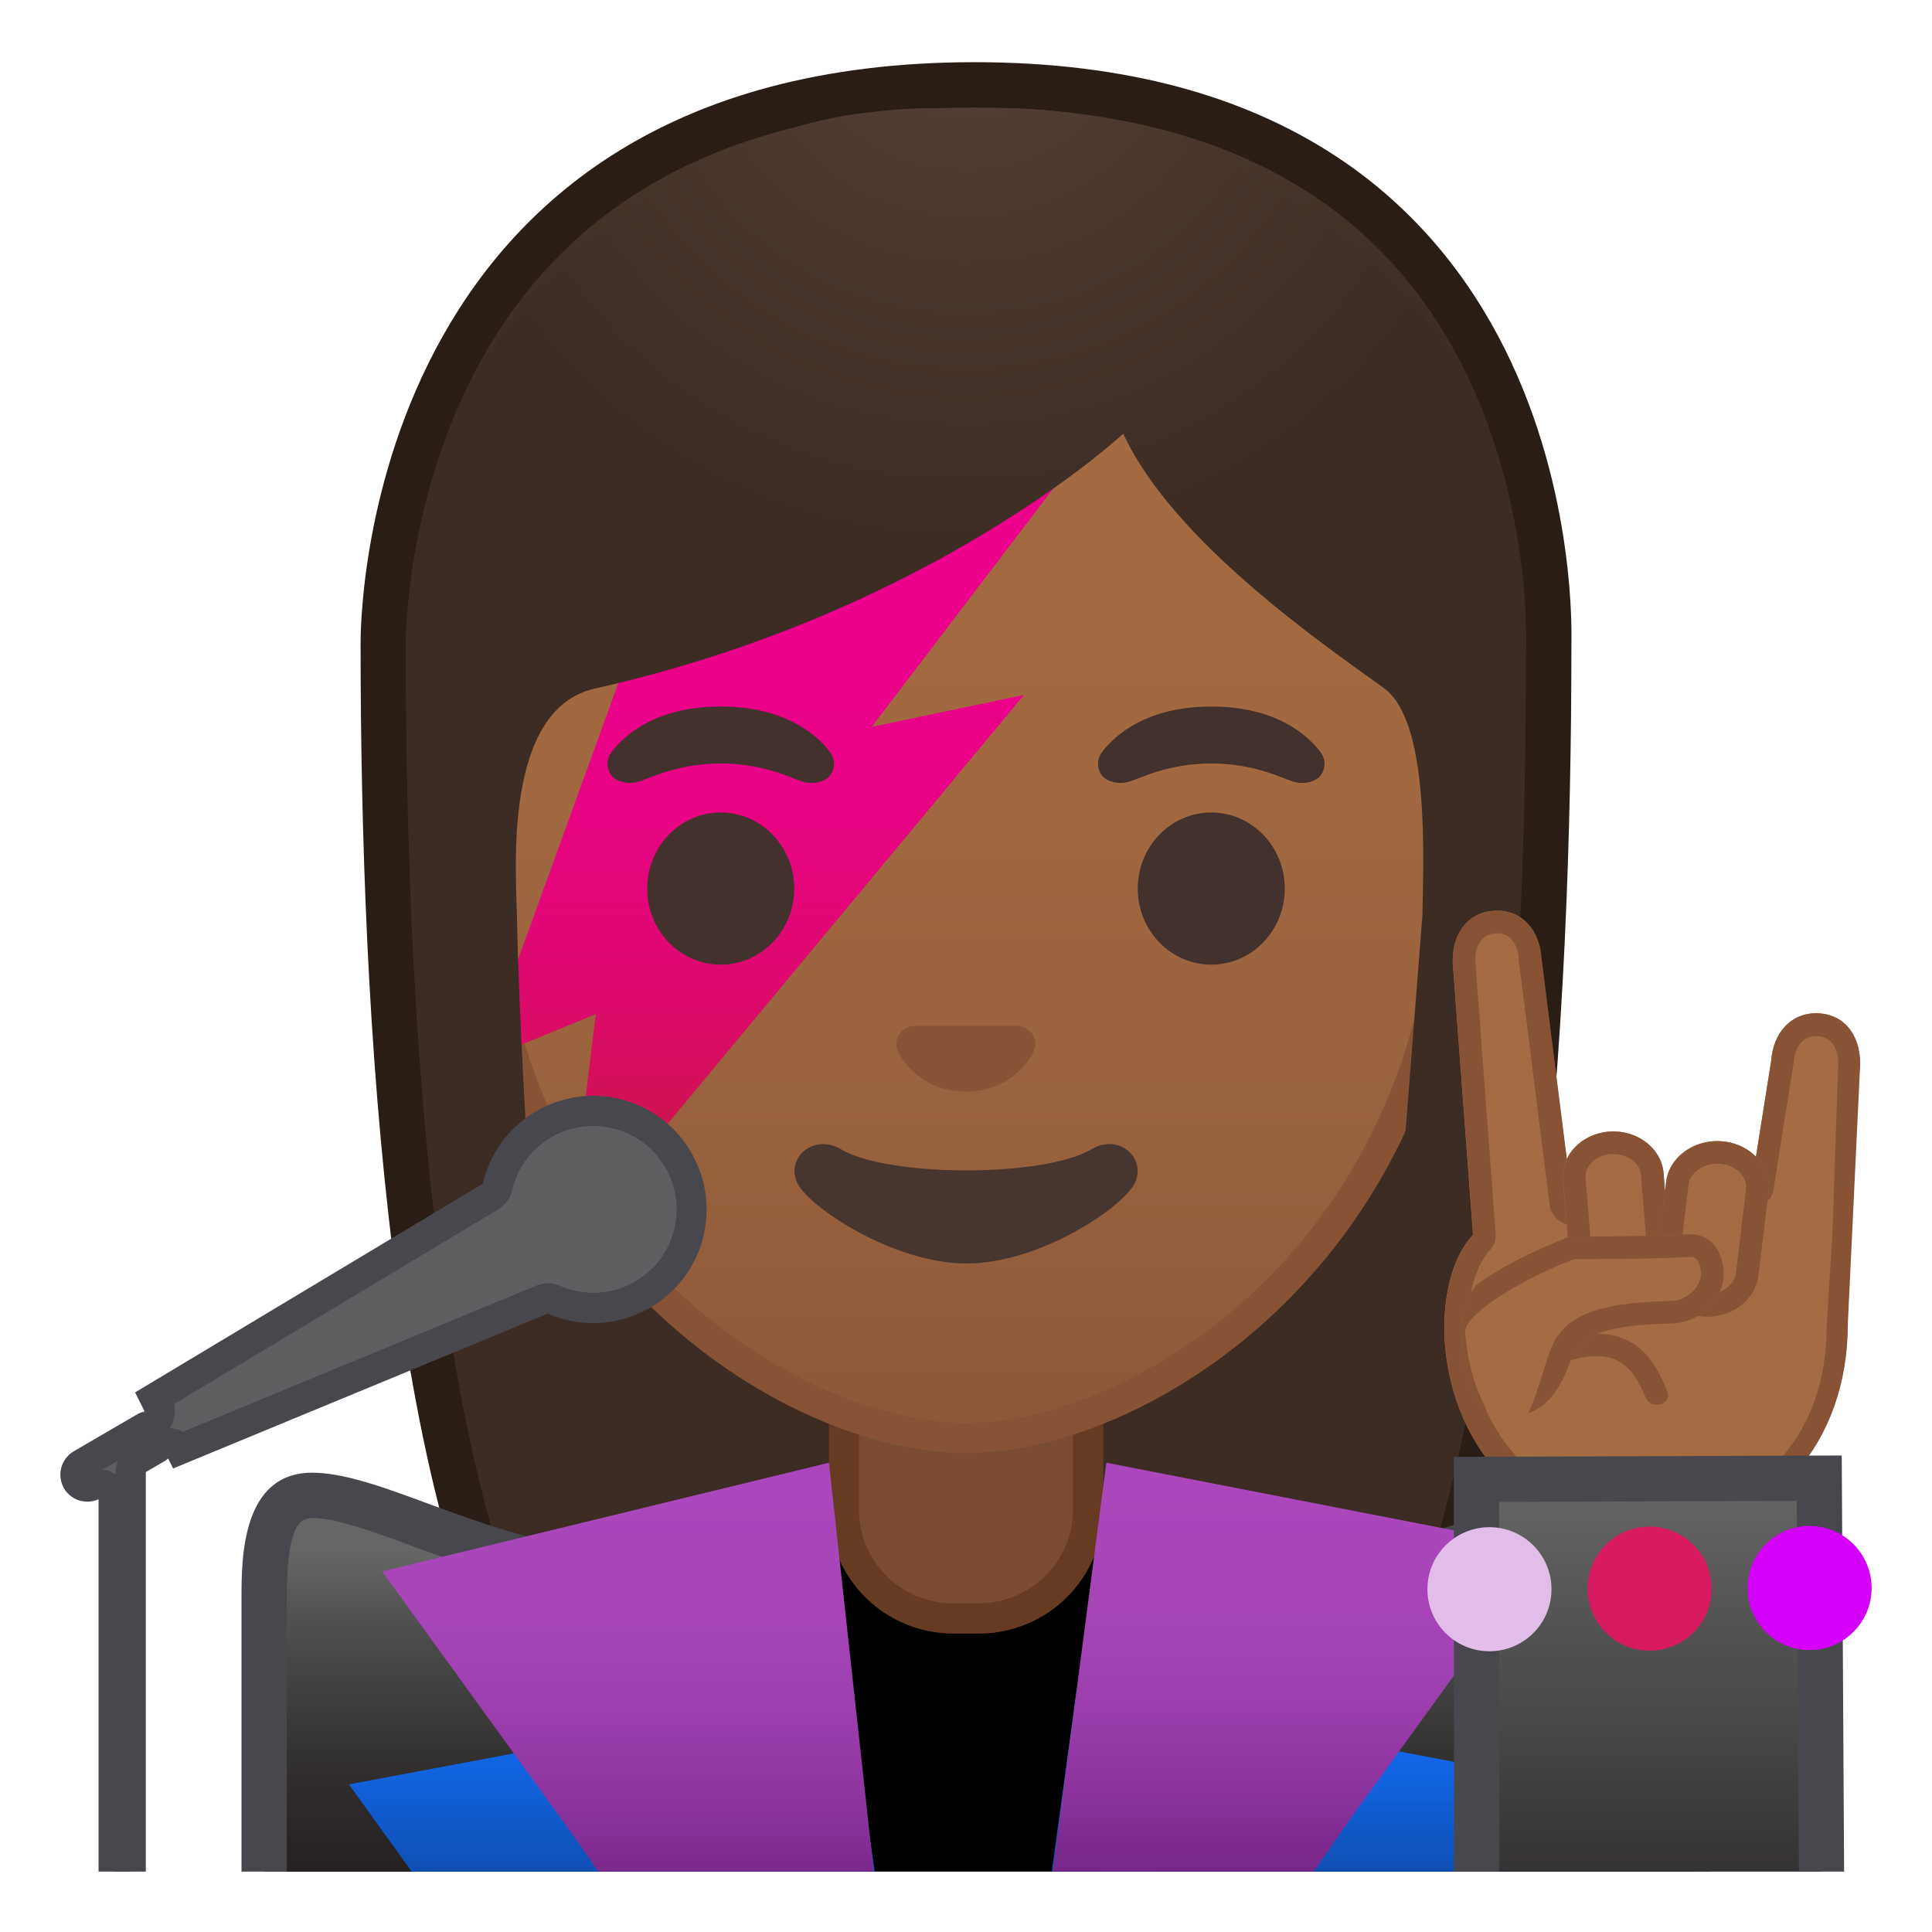 <svg viewBox="0 0 128 128" xmlns="http://www.w3.org/2000/svg" xmlns:xlink="http://www.w3.org/1999/xlink">
  <radialGradient id="i" cx="369.43" cy="-121.03" gradientTransform="matrix(.826 0 0 .826 -240.89 92.238)" gradientUnits="userSpaceOnUse" r="57.904">
    <stop offset="0" stop-color="#554138"/>
    <stop offset="1" stop-color="#3C2C23"/>
  </radialGradient>
  <path d="m47.02 119.76s-6.8-0.35-10.21-5.09c-7.37-10.23-11.42-35.81-11.42-72.02 0-1.66 0.26-16.41 10.66-26.83 6.75-6.77 16.35-10.2 28.52-10.2 12.08 0 21.52 3.38 28.05 10.04 9.82 10.02 10.04 24.16 9.99 26.89 0 36.31-4.06 61.89-11.42 72.12-3.3 4.59-9.79 5.06-10.25 5.09l-16.94-0.03-16.98 0.03z" fill="url(#i)"/>
  <path d="m64.57 7.12c11.66 0 20.74 3.23 26.98 9.59 9.6 9.8 9.59 24.2 9.56 25.81v0.12c0 35.9-3.96 61.17-11.14 71.15-2.84 3.94-8.55 4.43-9.08 4.46l-16.9-0.03-16.89 0.03c-0.54-0.04-6.24-0.53-9.08-4.46-7.18-9.98-11.14-35.24-11.14-71.17 0-0.63 0.08-15.58 10.22-25.75 6.47-6.46 15.71-9.75 27.47-9.75m0-3c-41.01 0-40.68 37.92-40.68 38.52 0 24.56 1.88 59.25 11.71 72.9 3.9 5.41 11.43 5.71 11.43 5.71l16.97-0.02 16.97 0.03s7.53-0.3 11.43-5.71c9.83-13.65 11.71-48.34 11.71-72.9-0.01-0.61 1.47-38.53-39.54-38.53z" fill="#291D15"/>
  <path d="m17.81 119.62v4.38h94.38v-4.38c0-13.44-23.76-19.9-47.19-19.87-23.28 0.02-47.19 5.64-47.19 19.87z"/>
  <path d="m63.17 107.23c-4 0-7.26-3.22-7.26-7.17v-8.98h16.16v8.98c0 3.96-3.25 7.17-7.26 7.17h-1.64z" fill="#7A4C32"/>
  <path d="m71.08 92.08v7.98c0 3.4-2.81 6.17-6.26 6.17h-1.65c-3.45 0-6.26-2.77-6.26-6.17v-7.98h14.17m2-2h-18.16v9.98c0 4.51 3.7 8.17 8.26 8.17h1.65c4.56 0 8.26-3.66 8.26-8.17v-9.98h-0.01z" fill="#663B22"/>
  <path d="m12.54 121.29v11.01h102.93v-11.01c0-16.89-25.69-25.65-51.55-25.6-25.63 0.06-51.38 7.71-51.38 25.6z" fill="none"/>
  <linearGradient id="h" gradientUnits="userSpaceOnUse" x1="64" x2="64" y1="94.708" y2="17.885">
    <stop offset="0" stop-color="#8D5738"/>
    <stop offset=".216" stop-color="#97603D"/>
    <stop offset=".573" stop-color="#A26941"/>
    <stop offset="1" stop-color="#A56C43"/>
  </linearGradient>
  <path d="m64 95.27c-2.3 0-4.91-0.5-7.56-1.43-11.34-4.01-24.57-16.34-24.57-37.89 0-28.72 17.31-38.91 32.13-38.91s32.13 10.19 32.13 38.91c0 21.58-13.26 33.9-24.61 37.9-2.63 0.93-5.23 1.42-7.52 1.42z" fill="url(#h)"/>
  <path d="m64 18.04c8.41 0 16.06 3.25 21.55 9.15 6.27 6.73 9.58 16.68 9.58 28.77 0 21.06-12.9 33.07-23.94 36.96-2.53 0.89-5.01 1.36-7.19 1.36-2.19 0-4.69-0.48-7.23-1.38-11.03-3.9-23.9-15.92-23.9-36.94 0-12.09 3.31-22.03 9.58-28.77 5.49-5.9 13.14-9.15 21.55-9.15m0-2c-17.2 0-33.13 12.79-33.13 39.91 0 21.79 13.49 34.67 25.23 38.83 2.8 0.99 5.5 1.49 7.9 1.49 2.38 0 5.07-0.49 7.85-1.47 11.76-4.14 25.28-17.03 25.28-38.84 0-27.13-15.93-39.92-33.13-39.92z" fill="#875334"/>
  <linearGradient id="g" gradientUnits="userSpaceOnUse" x1="51.134" x2="51.134" y1="40" y2="83.129">
    <stop offset="0" stop-color="#EC008C"/>
    <stop offset=".22" stop-color="#EA0188"/>
    <stop offset=".421" stop-color="#E5057D"/>
    <stop offset=".615" stop-color="#DC0B6B"/>
    <stop offset=".804" stop-color="#CF1351"/>
    <stop offset=".988" stop-color="#BF1D2F"/>
    <stop offset="1" stop-color="#BE1E2D"/>
  </linearGradient>
  <polygon fill="url(#g)" points="42.25 41.72 70.4 31.55 57.75 48.16 67.84 46.04 37.6 82.44 39.47 67.19 31.87 70.31"/>
  <defs>
    <path id="f" d="m30.41 88.85-2.16-50.83c0-16.95 16.34-30.85 33.29-30.85h4.93c16.95 0 33.7 13.51 33.7 30.46l-2.57 50.96-67.19 0.26z"/>
  </defs>
  <clipPath id="e">
    <use xlink:href="#f"/>
  </clipPath>
  <g clip-path="url(#e)">
    <radialGradient id="d" cx="447.89" cy="-112.18" gradientTransform="matrix(.796 0 0 .796 -292.53 88.877)" gradientUnits="userSpaceOnUse" r="48.206">
      <stop offset="0" stop-color="#554138"/>
      <stop offset="1" stop-color="#3C2C23"/>
    </radialGradient>
    <path d="m101.89 42.65s1.02-35.57-37.81-35.57-37.97 35.57-37.97 35.57 0.33 45.48 3.2 51.39 7.2 5.71 7.2 5.71-2.03-26.54-2.26-39.04c-0.06-2.92-0.94-13.73 5.16-15.09 22.36-5.02 35.01-16.89 35.01-16.89 3.29 7.19 13.58 14.19 17.27 16.86 3.03 2.19 2.61 11.2 2.55 15.03l-3.05 39.06s4.68 0.37 7.65-5.64c2.96-6.02 3.05-51.39 3.05-51.39z" fill="url(#d)"/>
  </g>
  <path d="m67.81 68.05c-0.1-0.04-0.21-0.07-0.32-0.08h-6.99c-0.11 0.01-0.21 0.04-0.32 0.08-0.63 0.26-0.98 0.91-0.68 1.61s1.69 2.66 4.49 2.66 4.19-1.96 4.49-2.66c0.31-0.69-0.03-1.35-0.67-1.61z" fill="#875334"/>
  <g fill="#42312C">
    <ellipse cx="47.75" cy="58.87" rx="4.87" ry="5.04"/>
    <ellipse cx="80.25" cy="58.87" rx="4.87" ry="5.04"/>
    <path d="m54.98 49.82c-0.93-1.23-3.07-3.01-7.23-3.01s-6.31 1.79-7.23 3.01c-0.41 0.54-0.31 1.17-0.02 1.55 0.26 0.35 1.04 0.68 1.9 0.39s2.54-1.16 5.35-1.18c2.81 0.02 4.49 0.89 5.35 1.18s1.64-0.03 1.9-0.39c0.29-0.38 0.39-1.01-0.02-1.55z"/>
    <path d="m87.48 49.82c-0.93-1.23-3.07-3.01-7.23-3.01s-6.31 1.79-7.23 3.01c-0.41 0.54-0.31 1.17-0.02 1.55 0.26 0.35 1.04 0.68 1.9 0.39s2.54-1.16 5.35-1.18c2.81 0.02 4.49 0.89 5.35 1.18s1.64-0.03 1.9-0.39c0.29-0.38 0.39-1.01-0.02-1.55z"/>
  </g>
  <path d="m72.32 76.14c-3.15 1.87-13.46 1.87-16.61 0-1.81-1.07-3.65 0.57-2.9 2.21 0.74 1.61 6.37 5.36 11.23 5.36s10.42-3.75 11.16-5.36c0.75-1.64-1.08-3.29-2.88-2.21z" fill="#473530"/>
  <defs>
    <rect id="c" height="120" width="120" x="4" y="4"/>
  </defs>
  <clipPath id="b">
    <use xlink:href="#c"/>
  </clipPath>
  <g clip-path="url(#b)">
    <path d="m97.59 81.81-1.34-17.96c-0.1-1.84 0.91-3.41 2.75-3.51s3.01 1.31 3.11 3.15l2.04 16.16c3.62-0.62 8.19-1.09 11.88-1.11l1.31-8.25c0.13-1.87 1.35-3.28 3.22-3.15s2.78 1.75 2.65 3.62l-0.81 11.02v6c0 7.62-4.87 13.85-13.08 13.85-14.02 0-15.78-15.56-11.73-19.82z" fill="#A56C43"/>
    <path d="m99.19 61.83c1.27 0 1.42 1.45 1.43 1.74 0 0.04 0.01 0.07 0.01 0.11l2.04 16.16c0.05 0.41 0.27 0.77 0.59 1.02 0.26 0.19 0.57 0.3 0.89 0.3 0.08 0 0.17-0.01 0.25-0.02 3.84-0.66 8.29-1.07 11.63-1.09 0.73 0 1.36-0.54 1.47-1.26l1.31-8.25c0.01-0.04 0.01-0.09 0.02-0.13 0.02-0.29 0.19-1.76 1.49-1.76h0.13c1.1 0.08 1.39 1.14 1.33 2.03 0 0-0.38 11.08-0.38 11.11l-0.38 6.1c0 7.27-4.58 12.25-11.46 12.25-7.09 0-10.09-4.33-11.19-6.92-1.76-4.11-1.27-8.68 0.33-10.37 0.29-0.31 0.42-0.72 0.39-1.14l-1.34-17.93c-0.03-0.57 0.09-1.08 0.35-1.44 0.23-0.31 0.55-0.48 0.98-0.5 0.04 0 0.07-0.01 0.11-0.01m0-1.5c-0.06 0-0.12 0-0.18 0.01-1.84 0.1-2.85 1.67-2.75 3.51l1.34 17.96c-4.05 4.26-2.29 19.82 11.74 19.82 8.21 0 13.08-6.23 13.08-13.85l0.81-17.02c0.13-1.87-0.83-3.49-2.7-3.62-0.08-0.01-0.14-0.01-0.21-0.01-1.73 0-2.84 1.37-2.97 3.15l-1.31 8.25c-3.69 0.02-8.26 0.49-11.87 1.11l-2.04-16.16c-0.11-1.77-1.21-3.15-2.94-3.15z" fill="#875334"/>
    <path d="m104 90.14c0.98-0.29 2.03-0.46 3-0.06 1.06 0.44 1.59 1.48 2.01 2.49 0.36 0.88 1.81 0.5 1.45-0.4-0.56-1.36-1.25-2.69-2.62-3.36-1.33-0.65-2.85-0.52-4.23-0.12-0.93 0.28-0.54 1.73 0.39 1.45z" fill="#875334"/>
    <path d="m107.66 87.66c1.84-0.12 3.22-1.54 3.09-3.18l-0.54-6.76c-0.13-1.64-1.73-2.87-3.57-2.75s-3.22 1.54-3.09 3.18l0.54 6.76c0.14 1.63 1.73 2.87 3.57 2.75z" fill="#A56C43"/>
    <path d="m106.89 76.46c0.96 0 1.77 0.61 1.83 1.38l0.54 6.76c0.03 0.42-0.16 0.73-0.32 0.93-0.32 0.37-0.82 0.6-1.37 0.64h-0.15c-0.96 0-1.77-0.61-1.83-1.38l-0.54-6.76c-0.03-0.42 0.16-0.73 0.32-0.93 0.32-0.37 0.82-0.6 1.37-0.64h0.15m0-1.5c-0.08 0-0.16 0-0.24 0.01-1.84 0.12-3.22 1.54-3.09 3.18l0.54 6.76c0.13 1.57 1.59 2.76 3.33 2.76 0.08 0 0.16 0 0.24-0.01 1.84-0.12 3.22-1.54 3.09-3.18l-0.54-6.76c-0.13-1.56-1.6-2.76-3.33-2.76z" fill="#875334"/>
    <path d="m112.74 87.22c1.87 0.18 3.56-1.03 3.76-2.7l0.67-5.55c0.2-1.67-1.15-3.17-3.03-3.35-1.87-0.18-3.56 1.03-3.76 2.7l-0.67 5.55c-0.2 1.67 1.15 3.17 3.03 3.35z" fill="#A56C43"/>
    <path d="m113.77 77.1c0.07 0 0.15 0 0.23 0.01 0.57 0.05 1.07 0.31 1.38 0.7 0.17 0.21 0.35 0.54 0.3 0.98l-0.67 5.55c-0.09 0.78-0.93 1.4-1.9 1.4-0.07 0-0.15 0-0.23-0.01-0.57-0.05-1.07-0.31-1.38-0.7-0.17-0.21-0.35-0.54-0.3-0.98l0.67-5.55c0.09-0.78 0.93-1.4 1.9-1.4m0-1.5c-1.72 0-3.2 1.16-3.39 2.72l-0.67 5.55c-0.2 1.67 1.15 3.17 3.03 3.35 0.12 0.01 0.25 0.02 0.37 0.02 1.72 0 3.2-1.16 3.39-2.72l0.67-5.55c0.2-1.67-1.15-3.17-3.03-3.35-0.12-0.01-0.25-0.02-0.37-0.02z" fill="#875334"/>
    <defs>
      <path id="a" d="m111.63 81.79c2.21-0.25 2.84 2.01 2.46 3.39s-1.85 2.48-3.27 2.51c-5.08 0.11-6.26 1-6.76 2.44-0.69 1.98-1.71 3.46-3.6 3.68-3.35 0.39-3.91-4.04-3.5-6.79 0.58-3.88 7.04-5.09 7.04-5.09s6.57-0.02 7.63-0.14z"/>
    </defs>
    <clipPath id="q">
      <use xlink:href="#a"/>
    </clipPath>
    <g clip-path="url(#q)">
      <path d="m111.63 81.79c2.21-0.25 2.84 2.01 2.46 3.39s-1.85 2.48-3.27 2.51c-5.08 0.11-6.26 1-6.76 2.44-0.69 1.98-1.44 5.18-2.54 5.32-3.76 0.49-6.14-3.02-5.97-7.3 0.13-3.15 8.45-6.23 8.45-6.23s6.57-0.01 7.63-0.13z" fill="#A56C43"/>
      <path d="m111.96 83.27c0.27 0 0.39 0.08 0.48 0.21 0.23 0.3 0.32 0.88 0.2 1.3-0.2 0.72-1.08 1.39-1.85 1.41-5.16 0.11-7.3 1.01-8.14 3.44-0.14 0.41-0.29 0.86-0.43 1.33-0.28 0.89-0.78 2.48-1.16 3.02-0.08 0-0.16 0.01-0.23 0.01-0.89 0-2.11-0.07-2.33-0.61-0.88-1.55-1.3-3.39-1.44-5.18 0.04-1.09 3.46-3.34 7.23-4.78 1.37 0 6.5-0.03 7.52-0.14 0.04-0.01 0.1-0.01 0.15-0.01m0-1.5c-0.11 0-0.22 0.01-0.33 0.02-1.06 0.12-7.62 0.13-7.62 0.13s-8.33 3.08-8.45 6.22c-0.16 4.01 1.92 7.35 5.27 7.35 0.23 0 0.46-0.02 0.7-0.05 1.1-0.15 1.85-3.34 2.54-5.32 0.5-1.43 1.68-2.33 6.76-2.44 1.42-0.03 2.89-1.13 3.27-2.51 0.35-1.3-0.2-3.4-2.14-3.4z" fill="#875334"/>
    </g>
    <linearGradient id="p" gradientUnits="userSpaceOnUse" x1="35.991" x2="35.991" y1="102.61" y2="128.31">
      <stop offset=".004" stop-color="#666"/>
      <stop offset=".012" stop-color="#656565"/>
      <stop offset=".274" stop-color="#484747"/>
      <stop offset=".53" stop-color="#343131"/>
      <stop offset=".776" stop-color="#272324"/>
      <stop offset="1" stop-color="#231F20"/>
    </linearGradient>
    <path d="m17.81 126.5c-0.15 0-0.31-0.2-0.31-0.47v-20.15c0-4.83 0.92-6.81 3.18-6.81 1.85 0 4.3 0.9 7.14 1.95 4.16 1.53 9.33 3.43 15.23 3.43 3.61 0 7.05-0.69 10.46-2.1l0.97 24.15h-36.67z" fill="url(#p)"/>
    <path d="m20.68 100.57c1.58 0 4.03 0.9 6.63 1.86 4.27 1.57 9.58 3.52 15.75 3.52 3.06 0 6.09-0.5 9.04-1.48l0.82 20.53h-33.92v-19.12c0-4.67 0.81-5.31 1.68-5.31m0-3c-4.68 0-4.68 5.73-4.68 8.31v20.15c0 1.09 0.81 1.97 1.81 1.97h38.23l-1.13-27.94c-4.23 2.12-8.2 2.89-11.87 2.89-9.69 0-17.32-5.38-22.36-5.38z" fill="#47474D"/>
    <linearGradient id="o" gradientTransform="matrix(-1 0 0 1 -706.93 0)" gradientUnits="userSpaceOnUse" x1="-800.14" x2="-800.14" y1="102.61" y2="128.31">
      <stop offset=".004" stop-color="#666"/>
      <stop offset=".012" stop-color="#656565"/>
      <stop offset=".274" stop-color="#484747"/>
      <stop offset=".53" stop-color="#343131"/>
      <stop offset=".776" stop-color="#272324"/>
      <stop offset="1" stop-color="#231F20"/>
    </linearGradient>
    <path d="m74.75 126.5-0.14-24.17c3.41 1.39 6.92 2.07 10.64 2.07 6.14 0 11.63-1.9 16.04-3.43 2.95-1.02 5.51-1.91 7.34-1.91 2.26 0 3.18 1.97 3.18 6.81v20.15c0 0.27-0.16 0.47-0.31 0.47h-36.75z" fill="url(#o)"/>
    <path d="m108.62 100.57c0.87 0 1.68 0.64 1.68 5.31v19.12h-34.06l-0.12-20.53c2.95 0.95 6 1.43 9.12 1.43 6.39 0 12.01-1.95 16.53-3.51 2.71-0.94 5.27-1.82 6.85-1.82m0-3c-5.03 0-13.33 5.33-23.38 5.33-3.82 0-7.9-0.77-12.15-2.9l0.16 28h38.23c1 0 1.81-0.88 1.81-1.97v-20.15c0.01-2.58 0.01-8.31-4.67-8.31z" fill="#47474D"/>
    <linearGradient id="n" gradientUnits="userSpaceOnUse" x1="40.742" x2="40.742" y1="114.51" y2="126.72">
      <stop offset=".003" stop-color="#1369ED"/>
      <stop offset=".298" stop-color="#1261DB"/>
      <stop offset=".888" stop-color="#0E4BAB"/>
      <stop offset="1" stop-color="#0D47A1"/>
    </linearGradient>
    <polygon fill="url(#n)" points="58.37 126.84 56.21 112 23.12 118.22 29.23 126.72"/>
    <linearGradient id="m" gradientUnits="userSpaceOnUse" x1="41.842" x2="41.842" y1="98.805" y2="129.88">
      <stop offset="0" stop-color="#AB47BC"/>
      <stop offset=".249" stop-color="#A745B8"/>
      <stop offset=".476" stop-color="#9C3EAE"/>
      <stop offset=".695" stop-color="#8A329C"/>
      <stop offset=".907" stop-color="#702282"/>
      <stop offset="1" stop-color="#621975"/>
    </linearGradient>
    <polygon fill="url(#m)" points="42.7 128.38 58.37 128.38 54.92 96.91 25.32 104.11 38.14 121.83"/>
    <linearGradient id="l" gradientUnits="userSpaceOnUse" x1="87.083" x2="87.083" y1="115.21" y2="126.48">
      <stop offset=".003" stop-color="#1369ED"/>
      <stop offset=".298" stop-color="#1261DB"/>
      <stop offset=".888" stop-color="#0E4BAB"/>
      <stop offset="1" stop-color="#0D47A1"/>
    </linearGradient>
    <polygon fill="url(#l)" points="69.29 126.84 71.33 112 104.87 118.34 98.76 126.84"/>
    <linearGradient id="k" gradientUnits="userSpaceOnUse" x1="85.908" x2="85.908" y1="98.712" y2="128.26">
      <stop offset="0" stop-color="#AB47BC"/>
      <stop offset=".249" stop-color="#A745B8"/>
      <stop offset=".476" stop-color="#9C3EAE"/>
      <stop offset=".695" stop-color="#8A329C"/>
      <stop offset=".907" stop-color="#702282"/>
      <stop offset="1" stop-color="#621975"/>
    </linearGradient>
    <polygon fill="url(#k)" points="85.05 126.84 69.38 126.84 73.3 96.91 102.43 102.58 89.61 120.29"/>
    <path d="m7.54 129.3v-29.97c0-0.34-0.17-0.66-0.46-0.84-0.16-0.11-0.35-0.16-0.54-0.16-0.14 0-0.28 0.03-0.41 0.09-0.11 0.05-0.22 0.07-0.33 0.07-0.28 0-0.53-0.14-0.67-0.37-0.11-0.18-0.15-0.4-0.09-0.61 0.05-0.21 0.18-0.38 0.37-0.49l4.22-2.46c0.05-0.03 0.12-0.05 0.21-0.08 0.29-0.07 0.54-0.28 0.67-0.55 0.13-0.28 0.12-0.59-0.02-0.87l-0.22-0.43 22.23-13.35c0.23-0.14 0.4-0.37 0.46-0.63 0.44-1.89 1.69-3.48 3.42-4.35 0.92-0.46 1.9-0.7 2.93-0.7 2.48 0 4.72 1.38 5.83 3.59 0.78 1.56 0.91 3.33 0.37 4.98s-1.71 3-3.26 3.78c-0.92 0.46-1.9 0.7-2.92 0.7-0.9 0-1.78-0.18-2.61-0.54-0.13-0.06-0.26-0.08-0.4-0.08-0.13 0-0.26 0.03-0.38 0.08l-23.98 9.92c-0.14-0.19-0.35-0.32-0.58-0.37-0.07-0.02-0.14-0.02-0.21-0.02-0.23 0-0.45 0.08-0.63 0.22-0.03 0.03-0.07 0.06-0.11 0.08l-1.25 0.73c-0.31 0.18-0.5 0.51-0.5 0.86v31.77h-1.14z" fill="#5D5F61"/>
    <path d="m39.3 74.6c2.1 0 4 1.17 4.94 3.04 0.66 1.32 0.77 2.81 0.31 4.22-0.46 1.4-1.44 2.54-2.76 3.2-0.78 0.39-1.61 0.59-2.47 0.59-0.76 0-1.51-0.15-2.21-0.46-0.25-0.11-0.52-0.17-0.8-0.17-0.26 0-0.52 0.05-0.76 0.15l-23.44 9.69c-0.17-0.09-0.35-0.16-0.54-0.2-0.11-0.02-0.22-0.04-0.33-0.04 0.06-0.09 0.11-0.19 0.16-0.29 0.19-0.41 0.23-0.87 0.13-1.31l21.48-12.9c0.46-0.28 0.8-0.73 0.92-1.26 0.37-1.6 1.43-2.95 2.9-3.68 0.77-0.38 1.6-0.58 2.47-0.58m-31.48 22.16c-0.1 0.24-0.15 0.5-0.15 0.77v0.16c-0.02-0.01-0.03-0.02-0.05-0.03-0.25-0.16-0.52-0.26-0.81-0.3l1.01-0.6m31.48-24.16c-1.14 0-2.29 0.26-3.37 0.8-2.07 1.04-3.46 2.92-3.94 5.02l-23.04 13.83 0.63 1.26c-0.16 0.04-0.32 0.1-0.47 0.18l-4.22 2.46c-0.87 0.51-1.15 1.63-0.63 2.49 0.34 0.55 0.92 0.85 1.52 0.85 0.25 0 0.51-0.05 0.75-0.16v30.97h3.13v-32.77l1.25-0.73c0.08-0.05 0.16-0.11 0.23-0.17l0.33 0.66 24.82-10.26c0.94 0.41 1.97 0.63 3.01 0.63 1.14 0 2.29-0.26 3.37-0.8 3.71-1.87 5.21-6.39 3.34-10.1-1.31-2.64-3.96-4.16-6.71-4.16z" fill="#47474D"/>
    <linearGradient id="j" gradientUnits="userSpaceOnUse" x1="109.28" x2="109.28" y1="98.018" y2="136.42">
      <stop offset=".004" stop-color="#666"/>
      <stop offset=".631" stop-color="#393637"/>
      <stop offset="1" stop-color="#231F20"/>
    </linearGradient>
    <polygon fill="url(#j)" points="97.84 135.5 97.82 98.02 120.53 97.94 120.74 135.5"/>
    <path d="m119.04 99.44 0.2 34.56h-19.9l-0.02-34.49 19.72-0.07m2.98-3.01-25.7 0.09 0.02 40.48h25.91l-0.23-40.57z" fill="#47474D"/>
    <circle cx="98.68" cy="105.29" fill="#E1BEE7" r="4.11"/>
    <circle cx="109.29" cy="105.25" fill="#D81B60" r="4.11"/>
    <circle cx="119.89" cy="105.21" fill="#D500F9" r="4.11"/>
  </g>
</svg>